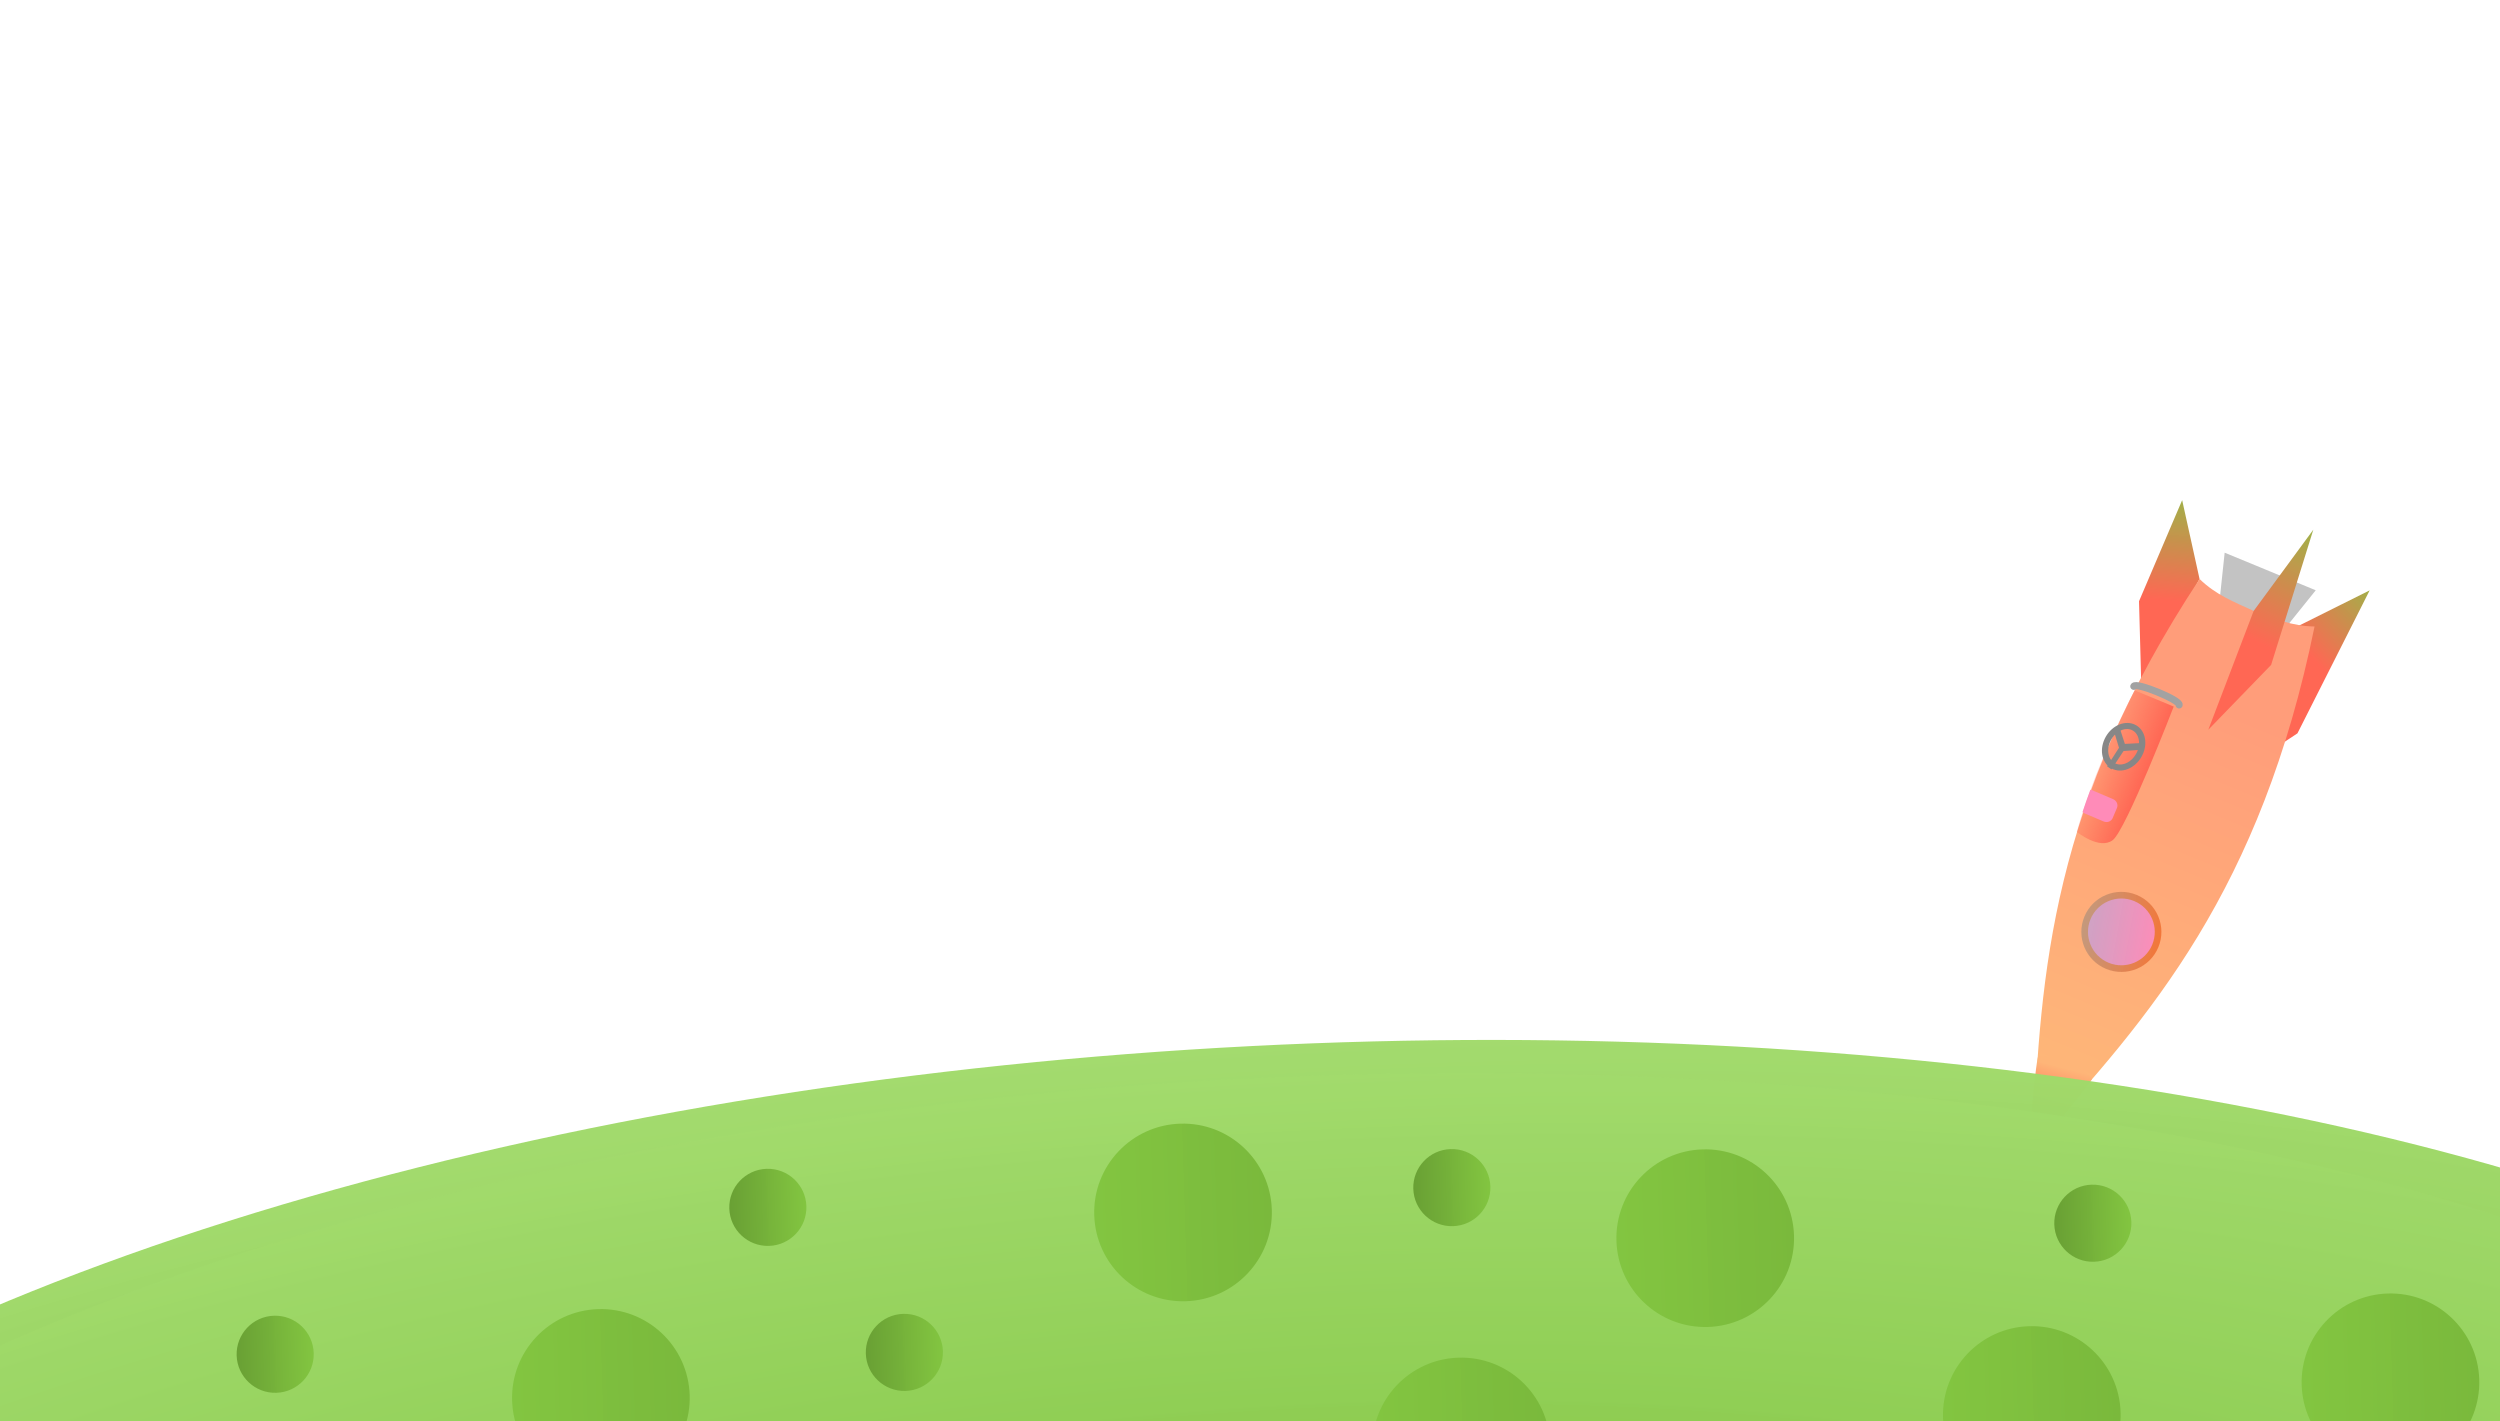 <?xml version="1.0" encoding="UTF-8" standalone="no"?>
<!-- Created with Inkscape (http://www.inkscape.org/) -->

<svg
   width="1900mm"
   height="1080mm"
   viewBox="0 0 1900 1080"
   version="1.1"
   id="svg5"
   inkscape:version="1.2-alpha1 (b6a15bb, 2022-02-23)"
   sodipodi:docname="end_bg.svg"
   xmlns:inkscape="http://www.inkscape.org/namespaces/inkscape"
   xmlns:sodipodi="http://sodipodi.sourceforge.net/DTD/sodipodi-0.dtd"
   xmlns:xlink="http://www.w3.org/1999/xlink"
   xmlns="http://www.w3.org/2000/svg"
   xmlns:svg="http://www.w3.org/2000/svg">
  <sodipodi:namedview
     id="namedview7"
     pagecolor="#ffffff"
     bordercolor="#666666"
     borderopacity="1.0"
     inkscape:pageshadow="2"
     inkscape:pageopacity="0.0"
     inkscape:pagecheckerboard="0"
     inkscape:document-units="mm"
     showgrid="false"
     showguides="true"
     inkscape:guide-bbox="true"
     inkscape:zoom="0.088388348"
     inkscape:cx="1131.3708"
     inkscape:cy="4129.5036"
     inkscape:window-width="1920"
     inkscape:window-height="1011"
     inkscape:window-x="0"
     inkscape:window-y="0"
     inkscape:window-maximized="1"
     inkscape:current-layer="layer1"
     inkscape:deskcolor="#d1d1d1" />
  <defs
     id="defs2">
    <linearGradient
       inkscape:collect="always"
       id="linearGradient21184">
      <stop
         style="stop-color:#82c541;stop-opacity:0.996"
         offset="0"
         id="stop21180" />
      <stop
         style="stop-color:#69a034;stop-opacity:1"
         offset="1"
         id="stop21182" />
    </linearGradient>
    <linearGradient
       inkscape:collect="always"
       id="linearGradient14106">
      <stop
         style="stop-color:#82c541;stop-opacity:0.996"
         offset="0"
         id="stop14102" />
      <stop
         style="stop-color:#7ab93c;stop-opacity:1"
         offset="1"
         id="stop14104" />
    </linearGradient>
    <linearGradient
       inkscape:collect="always"
       id="linearGradient7841">
      <stop
         style="stop-color:#78be35;stop-opacity:1"
         offset="0"
         id="stop7837" />
      <stop
         style="stop-color:#bbeb8e;stop-opacity:0.983"
         offset="1"
         id="stop7839" />
    </linearGradient>
    <radialGradient
       inkscape:collect="always"
       xlink:href="#linearGradient7841"
       id="radialGradient7843"
       cx="615.906"
       cy="1164.458"
       fx="615.906"
       fy="1164.458"
       r="977.597"
       gradientTransform="matrix(2.762,-0.032,0.014,0.934,-1162.004,324.862)"
       gradientUnits="userSpaceOnUse" />
    <linearGradient
       inkscape:collect="always"
       xlink:href="#linearGradient14106"
       id="linearGradient14110"
       x1="1078.71"
       y1="1031.061"
       x2="1213.733"
       y2="1031.061"
       gradientUnits="userSpaceOnUse"
       gradientTransform="translate(29.746,55.474)" />
    <linearGradient
       inkscape:collect="always"
       xlink:href="#linearGradient14106"
       id="linearGradient20730"
       gradientUnits="userSpaceOnUse"
       x1="1078.71"
       y1="1031.061"
       x2="1213.733"
       y2="1031.061"
       gradientTransform="translate(-214.189,-86.497)" />
    <linearGradient
       inkscape:collect="always"
       xlink:href="#linearGradient14106"
       id="linearGradient20753"
       gradientUnits="userSpaceOnUse"
       x1="1078.71"
       y1="1031.061"
       x2="1213.733"
       y2="1031.061"
       gradientTransform="translate(-610.27,-118.289)" />
    <linearGradient
       inkscape:collect="always"
       xlink:href="#linearGradient14106"
       id="linearGradient20776"
       gradientUnits="userSpaceOnUse"
       x1="1078.71"
       y1="1031.061"
       x2="1213.733"
       y2="1031.061"
       gradientTransform="translate(-1056.832,8.945)" />
    <linearGradient
       inkscape:collect="always"
       xlink:href="#linearGradient14106"
       id="linearGradient20799"
       gradientUnits="userSpaceOnUse"
       x1="1078.71"
       y1="1031.061"
       x2="1213.733"
       y2="1031.061"
       gradientTransform="translate(-1283.224,100.213)" />
    <linearGradient
       inkscape:collect="always"
       xlink:href="#linearGradient14106"
       id="linearGradient20822"
       gradientUnits="userSpaceOnUse"
       x1="1078.71"
       y1="1031.061"
       x2="1213.733"
       y2="1031.061"
       gradientTransform="translate(-828.843,108.474)" />
    <linearGradient
       inkscape:collect="always"
       xlink:href="#linearGradient14106"
       id="linearGradient20845"
       gradientUnits="userSpaceOnUse"
       x1="1078.71"
       y1="1031.061"
       x2="1213.733"
       y2="1031.061"
       gradientTransform="translate(-404.453,65.991)" />
    <linearGradient
       inkscape:collect="always"
       xlink:href="#linearGradient14106"
       id="linearGradient20868"
       gradientUnits="userSpaceOnUse"
       x1="1078.71"
       y1="1031.061"
       x2="1213.733"
       y2="1031.061"
       gradientTransform="translate(302.963,39.049)" />
    <linearGradient
       inkscape:collect="always"
       xlink:href="#linearGradient21184"
       id="linearGradient21331"
       gradientUnits="userSpaceOnUse"
       gradientTransform="matrix(0.434,0,0,0.434,-1489.014,-1562.267)"
       x1="1078.71"
       y1="1031.061"
       x2="1213.733"
       y2="1031.061" />
    <linearGradient
       inkscape:collect="always"
       xlink:href="#linearGradient21184"
       id="linearGradient21354"
       gradientUnits="userSpaceOnUse"
       gradientTransform="matrix(0.434,0,0,0.434,-1238.23,-1347.737)"
       x1="1078.71"
       y1="1031.061"
       x2="1213.733"
       y2="1031.061" />
    <linearGradient
       inkscape:collect="always"
       xlink:href="#linearGradient21184"
       id="linearGradient21423"
       gradientUnits="userSpaceOnUse"
       gradientTransform="matrix(0.434,0,0,0.434,-818.487,-1460.065)"
       x1="1078.71"
       y1="1031.061"
       x2="1213.733"
       y2="1031.061" />
    <linearGradient
       inkscape:collect="always"
       xlink:href="#linearGradient21184"
       id="linearGradient21469"
       gradientUnits="userSpaceOnUse"
       gradientTransform="matrix(0.434,0,0,0.434,-340.491,-1446.724)"
       x1="1078.71"
       y1="1031.061"
       x2="1213.733"
       y2="1031.061" />
    <linearGradient
       inkscape:collect="always"
       xlink:href="#linearGradient21184"
       id="linearGradient21492"
       gradientUnits="userSpaceOnUse"
       gradientTransform="matrix(0.434,0,0,0.434,-191.963,-1631.663)"
       x1="1078.71"
       y1="1031.061"
       x2="1213.733"
       y2="1031.061" />
    <linearGradient
       inkscape:collect="always"
       xlink:href="#linearGradient21184"
       id="linearGradient21515"
       gradientUnits="userSpaceOnUse"
       gradientTransform="matrix(0.434,0,0,0.434,-1724.322,-1389.802)"
       x1="1078.71"
       y1="1031.061"
       x2="1213.733"
       y2="1031.061" />
    <linearGradient
       inkscape:collect="always"
       xlink:href="#linearGradient21184"
       id="linearGradient21538"
       gradientUnits="userSpaceOnUse"
       gradientTransform="matrix(0.434,0,0,0.434,-718.183,-1346.687)"
       x1="1078.71"
       y1="1031.061"
       x2="1213.733"
       y2="1031.061" />
    <radialGradient
       inkscape:collect="always"
       xlink:href="#linearGradient7841"
       id="radialGradient78047"
       gradientUnits="userSpaceOnUse"
       gradientTransform="matrix(1.986,-0.026,0.01,0.758,-593.554,287.624)"
       cx="615.906"
       cy="1164.458"
       fx="615.906"
       fy="1164.458"
       r="977.597" />
    <filter
       inkscape:collect="always"
       style="color-interpolation-filters:sRGB"
       id="filter78049"
       x="-0.049"
       y="-0.105"
       width="1.097"
       height="1.211">
      <feGaussianBlur
         inkscape:collect="always"
         stdDeviation="40.563"
         id="feGaussianBlur78051" />
    </filter>
    <linearGradient
       inkscape:collect="always"
       xlink:href="#linearGradient43296"
       id="linearGradient45890"
       x1="702.579"
       y1="873.943"
       x2="751.832"
       y2="1028.851"
       gradientUnits="userSpaceOnUse"
       gradientTransform="matrix(-0.582,-0.24,0.24,-0.582,1515.44,1108.591)" />
    <linearGradient
       inkscape:collect="always"
       id="linearGradient43296">
      <stop
         style="stop-color:#ff6754;stop-opacity:1;"
         offset="0"
         id="stop43292" />
      <stop
         style="stop-color:#83c643;stop-opacity:0.996"
         offset="1"
         id="stop43294" />
    </linearGradient>
    <linearGradient
       inkscape:collect="always"
       xlink:href="#linearGradient43296"
       id="linearGradient46154"
       x1="530.981"
       y1="878.946"
       x2="472.837"
       y2="1009.908"
       gradientUnits="userSpaceOnUse"
       gradientTransform="matrix(-0.582,-0.24,0.24,-0.582,1515.44,1108.591)" />
    <linearGradient
       inkscape:collect="always"
       xlink:href="#linearGradient27307"
       id="linearGradient27309"
       x1="607.847"
       y1="779.732"
       x2="607.847"
       y2="203.353"
       gradientUnits="userSpaceOnUse"
       gradientTransform="matrix(-0.582,-0.24,0.24,-0.582,1515.44,1108.591)" />
    <linearGradient
       inkscape:collect="always"
       id="linearGradient27307">
      <stop
         style="stop-color:#ff9d7a;stop-opacity:1;"
         offset="0"
         id="stop27303" />
      <stop
         style="stop-color:#febb78;stop-opacity:1"
         offset="1"
         id="stop27305" />
    </linearGradient>
    <linearGradient
       inkscape:collect="always"
       xlink:href="#linearGradient43296"
       id="linearGradient43298"
       x1="585.219"
       y1="866.542"
       x2="571.951"
       y2="1061.752"
       gradientUnits="userSpaceOnUse"
       gradientTransform="matrix(-0.582,-0.24,0.24,-0.582,1515.44,1108.591)" />
    <linearGradient
       inkscape:collect="always"
       xlink:href="#linearGradient36829"
       id="linearGradient36831"
       x1="606.752"
       y1="242.115"
       x2="614.835"
       y2="302.182"
       gradientUnits="userSpaceOnUse"
       gradientTransform="matrix(-0.582,-0.24,0.24,-0.582,1515.44,1108.591)" />
    <linearGradient
       inkscape:collect="always"
       id="linearGradient36829">
      <stop
         style="stop-color:#ff6754;stop-opacity:1;"
         offset="0"
         id="stop36825" />
      <stop
         style="stop-color:#feb578;stop-opacity:1"
         offset="1"
         id="stop36827" />
    </linearGradient>
    <linearGradient
       inkscape:collect="always"
       xlink:href="#linearGradient94361"
       id="linearGradient94363"
       x1="559.713"
       y1="480.548"
       x2="792.523"
       y2="430.003"
       gradientUnits="userSpaceOnUse"
       gradientTransform="matrix(0.63,0,0,0.63,-1823.874,-446.112)" />
    <linearGradient
       inkscape:collect="always"
       id="linearGradient94361">
      <stop
         style="stop-color:#ff8bb8;stop-opacity:1;"
         offset="0"
         id="stop94357" />
      <stop
         style="stop-color:#7acadf;stop-opacity:0.937"
         offset="1"
         id="stop94359" />
    </linearGradient>
    <linearGradient
       inkscape:collect="always"
       xlink:href="#linearGradient86030"
       id="linearGradient85930"
       x1="559.713"
       y1="480.548"
       x2="792.523"
       y2="430.003"
       gradientUnits="userSpaceOnUse"
       gradientTransform="matrix(0.63,0,0,0.63,-1823.874,-446.112)" />
    <linearGradient
       inkscape:collect="always"
       id="linearGradient86030">
      <stop
         style="stop-color:#f2773a;stop-opacity:1"
         offset="0"
         id="stop86026" />
      <stop
         style="stop-color:#7acadf;stop-opacity:0.937"
         offset="1"
         id="stop86028" />
    </linearGradient>
    <linearGradient
       inkscape:collect="always"
       xlink:href="#linearGradient107283"
       id="linearGradient107285"
       x1="652.768"
       y1="662.32"
       x2="708.687"
       y2="662.32"
       gradientUnits="userSpaceOnUse"
       gradientTransform="matrix(-0.582,-0.24,0.24,-0.582,1515.44,1108.591)" />
    <linearGradient
       inkscape:collect="always"
       id="linearGradient107283">
      <stop
         style="stop-color:#ff6754;stop-opacity:1;"
         offset="0"
         id="stop107279" />
      <stop
         style="stop-color:#ff6754;stop-opacity:0.239"
         offset="1"
         id="stop107281" />
    </linearGradient>
  </defs>
  <g
     inkscape:label="Layer 1"
     inkscape:groupmode="layer"
     id="layer1"
     transform="translate(335.242,25.659)">
    <path
       style="fill:url(#linearGradient45890);fill-opacity:1;stroke:none;stroke-width:1.325px;stroke-linecap:butt;stroke-linejoin:miter;stroke-opacity:1"
       d="m 1290.413,431.29 1.756,65.094 44.246,-82.016 -13.215,-59.915 z"
       id="path56846"
       sodipodi:nodetypes="ccccc" />
    <path
       style="fill:url(#linearGradient46154);fill-opacity:1;stroke:none;stroke-width:1.689px;stroke-linecap:butt;stroke-linejoin:miter;stroke-opacity:1"
       d="m 1410.823,531.674 -47.138,31.188 34.424,-106.111 67.585,-33.728 z"
       id="path56846-3"
       sodipodi:nodetypes="ccccc" />
    <path
       id="rect64525"
       style="fill:#c3c3c3;fill-opacity:1;stroke-width:11.713;stroke-linejoin:round"
       d="m 1355.502,394.377 69.218,28.589 -41.621,51.728 -17.305,-7.147 -17.304,-7.147 z"
       sodipodi:nodetypes="cccccc" />
    <path
       id="path53617"
       style="fill:url(#linearGradient27309);fill-opacity:1;stroke:none;stroke-width:1.732px;stroke-linecap:butt;stroke-linejoin:miter;stroke-opacity:1"
       d="m 1209.812,845.526 0.623,-1.509 c 89.221,-97.415 172.616,-193.787 213.384,-393.55 -17.336,-0.225 -30.504,-6.013 -46.274,-11.821 -15.272,-7.013 -28.687,-12.205 -41.129,-24.279 -112.082,170.308 -121.002,297.441 -126.53,429.423 l -0.623,1.509 c 0.196,-0.214 0.391,-0.427 0.587,-0.641 -0.012,0.289 -0.025,0.578 -0.037,0.868 z" />
    <path
       style="fill:url(#linearGradient43298);fill-opacity:1;stroke:none;stroke-width:1.287px;stroke-linecap:butt;stroke-linejoin:miter;stroke-opacity:1"
       d="m 1390.81,479.674 -47.738,49.269 34.473,-90.297 45.333,-61.735 z"
       id="path60551"
       sodipodi:nodetypes="ccccc" />
    <path
       id="path105391"
       style="fill:url(#linearGradient36831);fill-opacity:1;stroke-width:18.558;stroke-linejoin:round"
       d="m 1209.12,847.391 0.047,-0.113 c 3.715,-0.032 12.68,-11.558 18.408,-18.433 4.135,-4.963 22.125,-26.957 26.8,-33.891 1.727,-2.561 -13.387,-12.248 -17.642,-14.303 v -0.01 c -0.033,-0.014 -0.078,-0.03 -0.115,-0.045 -0.153,-0.073 -0.295,-0.137 -0.415,-0.186 l -0.012,0.029 c -4.467,-1.563 -22.046,-5.554 -22.711,-2.374 -1.72,8.235 -4.355,36.49 -4.927,42.925 -0.793,8.913 -2.575,23.407 0.035,26.051 l -0.047,0.112 c 0.094,0.044 0.193,0.075 0.297,0.096 0.089,0.059 0.181,0.107 0.279,0.142 z" />
    <circle
       style="fill:url(#linearGradient94363);fill-opacity:1;stroke:url(#linearGradient85930);stroke-width:5.04;stroke-linecap:round;stroke-linejoin:round;stroke-miterlimit:4;stroke-dasharray:none;stroke-opacity:1"
       id="path24497"
       cx="-1440.867"
       cy="-143.396"
       r="27.902"
       transform="rotate(-157.558)" />
    <path
       id="rect47205"
       style="fill:url(#linearGradient107285);fill-opacity:1;stroke-width:2.107;stroke-linecap:round;stroke-linejoin:round"
       d="m 1270.403,612.866 c -10.16,7.657 -27.278,-6.317 -27.278,-6.317 10.604,-37.934 28.171,-77.029 43.93,-107.539 l 29.717,12.312 c 0,0 -36.208,93.886 -46.368,101.543 z"
       sodipodi:nodetypes="zccczz" />
    <path
       style="fill:none;stroke:#a2a2a2;stroke-width:5.384;stroke-linecap:round;stroke-linejoin:miter;stroke-miterlimit:4;stroke-dasharray:none;stroke-opacity:1"
       d="m 1320.88,510.105 c 1.283,-3.641 -33.026,-17.668 -34.436,-14.139"
       id="path51945"
       sodipodi:nodetypes="cc" />
    <path
       sodipodi:type="star"
       style="fill:none;fill-opacity:1;stroke:#878787;stroke-width:33.267;stroke-linecap:square;stroke-linejoin:miter;stroke-miterlimit:4;stroke-dasharray:none;stroke-opacity:1"
       id="path78520"
       inkscape:flatsided="false"
       sodipodi:sides="3"
       sodipodi:cx="4021.0732"
       sodipodi:cy="2350.7986"
       sodipodi:r1="111.48781"
       sodipodi:r2="1.1148781"
       sodipodi:arg1="0.69332984"
       sodipodi:arg2="1.7405274"
       inkscape:rounded="0"
       inkscape:randomized="0"
       transform="matrix(-0.113,-0.046,0.072,-0.148,1562.958,1075.386)"
       inkscape:transform-center-x="-2.2736586"
       inkscape:transform-center-y="0.42026297"
       d="m 4106.821,2422.051 -85.936,-70.153 -104.392,37.535 103.722,-39.346 19.69,-109.173 -17.787,109.499 z" />
    <ellipse
       style="fill:none;fill-opacity:1;stroke:#878787;stroke-width:4.699;stroke-linecap:square;stroke-linejoin:miter;stroke-miterlimit:4;stroke-dasharray:none;stroke-opacity:1"
       id="path78737"
       cx="-1389.503"
       cy="-12.241"
       rx="13.274"
       ry="16.507"
       transform="matrix(-0.924,-0.382,0.423,-0.906,0,0)" />
    <path
       id="rect47205-7"
       style="fill:#ff8bb8;fill-opacity:1;stroke-width:2.169;stroke-linecap:round;stroke-linejoin:round"
       d="m 1263.486,598.645 c 2.72,1.156 5.788,0.021 6.879,-2.545 l 3.272,-7.696 c 1.09,-2.566 -0.221,-5.563 -2.941,-6.719 l -14.385,-6.115 c -1.051,-0.447 -1.905,-1.055 -2.925,-0.868 -1.999,5.397 -4.15,11.332 -5.923,16.766 0.464,0.432 1.014,0.796 1.639,1.062 z"
       sodipodi:nodetypes="sssssccss" />
    <ellipse
       style="fill:url(#radialGradient78047);fill-opacity:1;stroke-width:3.422;stroke-linecap:round;stroke-linejoin:round;filter:url(#filter78049)"
       id="ellipse78045"
       cx="641.25"
       cy="1154.12"
       rx="999.996"
       ry="461.557"
       transform="matrix(1.441,-0.074,0.079,1.255,-363.843,-52.314)" />
    <ellipse
       style="fill:url(#radialGradient7843);fill-opacity:1;stroke-width:4.481;stroke-linecap:round;stroke-linejoin:round"
       id="path1278"
       cx="554.991"
       cy="1393.427"
       rx="1390.495"
       ry="569.193"
       transform="matrix(0.999,-0.051,0.063,0.998,0,0)" />
    <circle
       style="fill:url(#linearGradient14110);fill-opacity:1;stroke-width:3.345;stroke-linecap:round;stroke-linejoin:round"
       id="path14100"
       cx="1175.967"
       cy="1086.535"
       r="67.512"
       transform="rotate(-1.768)" />
    <circle
       style="fill:url(#linearGradient20730);fill-opacity:1;stroke-width:3.345;stroke-linecap:round;stroke-linejoin:round"
       id="path14100-9"
       cx="932.032"
       cy="944.564"
       r="67.512"
       transform="rotate(-1.768)" />
    <circle
       style="fill:url(#linearGradient20753);fill-opacity:1;stroke-width:3.345;stroke-linecap:round;stroke-linejoin:round"
       id="path14100-2"
       cx="535.952"
       cy="912.772"
       r="67.512"
       transform="rotate(-1.768)" />
    <circle
       style="fill:url(#linearGradient20776);fill-opacity:1;stroke-width:3.345;stroke-linecap:round;stroke-linejoin:round"
       id="path14100-5"
       cx="89.39"
       cy="1040.006"
       r="67.512"
       transform="rotate(-1.768)" />
    <circle
       style="fill:url(#linearGradient20799);fill-opacity:1;stroke-width:3.345;stroke-linecap:round;stroke-linejoin:round"
       id="path14100-28"
       cx="-137.003"
       cy="1131.274"
       r="67.512"
       transform="rotate(-1.768)" />
    <circle
       style="fill:url(#linearGradient20822);fill-opacity:1;stroke-width:3.345;stroke-linecap:round;stroke-linejoin:round"
       id="path14100-3"
       cx="317.379"
       cy="1139.535"
       r="67.512"
       transform="rotate(-1.768)" />
    <circle
       style="fill:url(#linearGradient20845);fill-opacity:1;stroke-width:3.345;stroke-linecap:round;stroke-linejoin:round"
       id="path14100-29"
       cx="741.769"
       cy="1097.052"
       r="67.512"
       transform="rotate(-1.768)" />
    <circle
       style="fill:url(#linearGradient20868);fill-opacity:1;stroke-width:3.345;stroke-linecap:round;stroke-linejoin:round"
       id="path14100-94"
       cx="1449.184"
       cy="1070.11"
       r="67.512"
       transform="rotate(-1.768)" />
    <circle
       style="fill:url(#linearGradient21331);fill-opacity:1;stroke-width:1.452;stroke-linecap:round;stroke-linejoin:round"
       id="path14100-4-6"
       cx="-991.515"
       cy="-1114.751"
       r="29.302"
       transform="rotate(178.232)" />
    <circle
       style="fill:url(#linearGradient21354);fill-opacity:1;stroke-width:1.452;stroke-linecap:round;stroke-linejoin:round"
       id="path14100-4-0"
       cx="-740.731"
       cy="-900.221"
       r="29.302"
       transform="rotate(178.232)" />
    <circle
       style="fill:url(#linearGradient21423);fill-opacity:1;stroke-width:1.452;stroke-linecap:round;stroke-linejoin:round"
       id="path14100-4-69"
       cx="-320.988"
       cy="-1012.549"
       r="29.302"
       transform="rotate(178.232)" />
    <circle
       style="fill:url(#linearGradient21469);fill-opacity:1;stroke-width:1.452;stroke-linecap:round;stroke-linejoin:round"
       id="path14100-4-54"
       cx="157.009"
       cy="-999.208"
       r="29.302"
       transform="rotate(178.232)" />
    <circle
       style="fill:url(#linearGradient21492);fill-opacity:1;stroke-width:1.452;stroke-linecap:round;stroke-linejoin:round"
       id="path14100-4-43"
       cx="305.537"
       cy="-1184.147"
       r="29.302"
       transform="rotate(178.232)" />
    <circle
       style="fill:url(#linearGradient21515);fill-opacity:1;stroke-width:1.452;stroke-linecap:round;stroke-linejoin:round"
       id="path14100-4-8"
       cx="-1226.822"
       cy="-942.286"
       r="29.302"
       transform="rotate(178.232)" />
    <circle
       style="fill:url(#linearGradient21538);fill-opacity:1;stroke-width:1.452;stroke-linecap:round;stroke-linejoin:round"
       id="path14100-4-84"
       cx="-220.684"
       cy="-899.172"
       r="29.302"
       transform="rotate(178.232)" />
    <circle
       style="fill:none;fill-opacity:1;stroke:#878787;stroke-width:5.204;stroke-linecap:square;stroke-linejoin:miter;stroke-miterlimit:4;stroke-dasharray:none;stroke-opacity:1"
       id="path78372"
       cx="740.088"
       cy="695.236"
       transform="matrix(1,0,-0.074,0.997,0,0)"
       r="0" />
  </g>
</svg>
